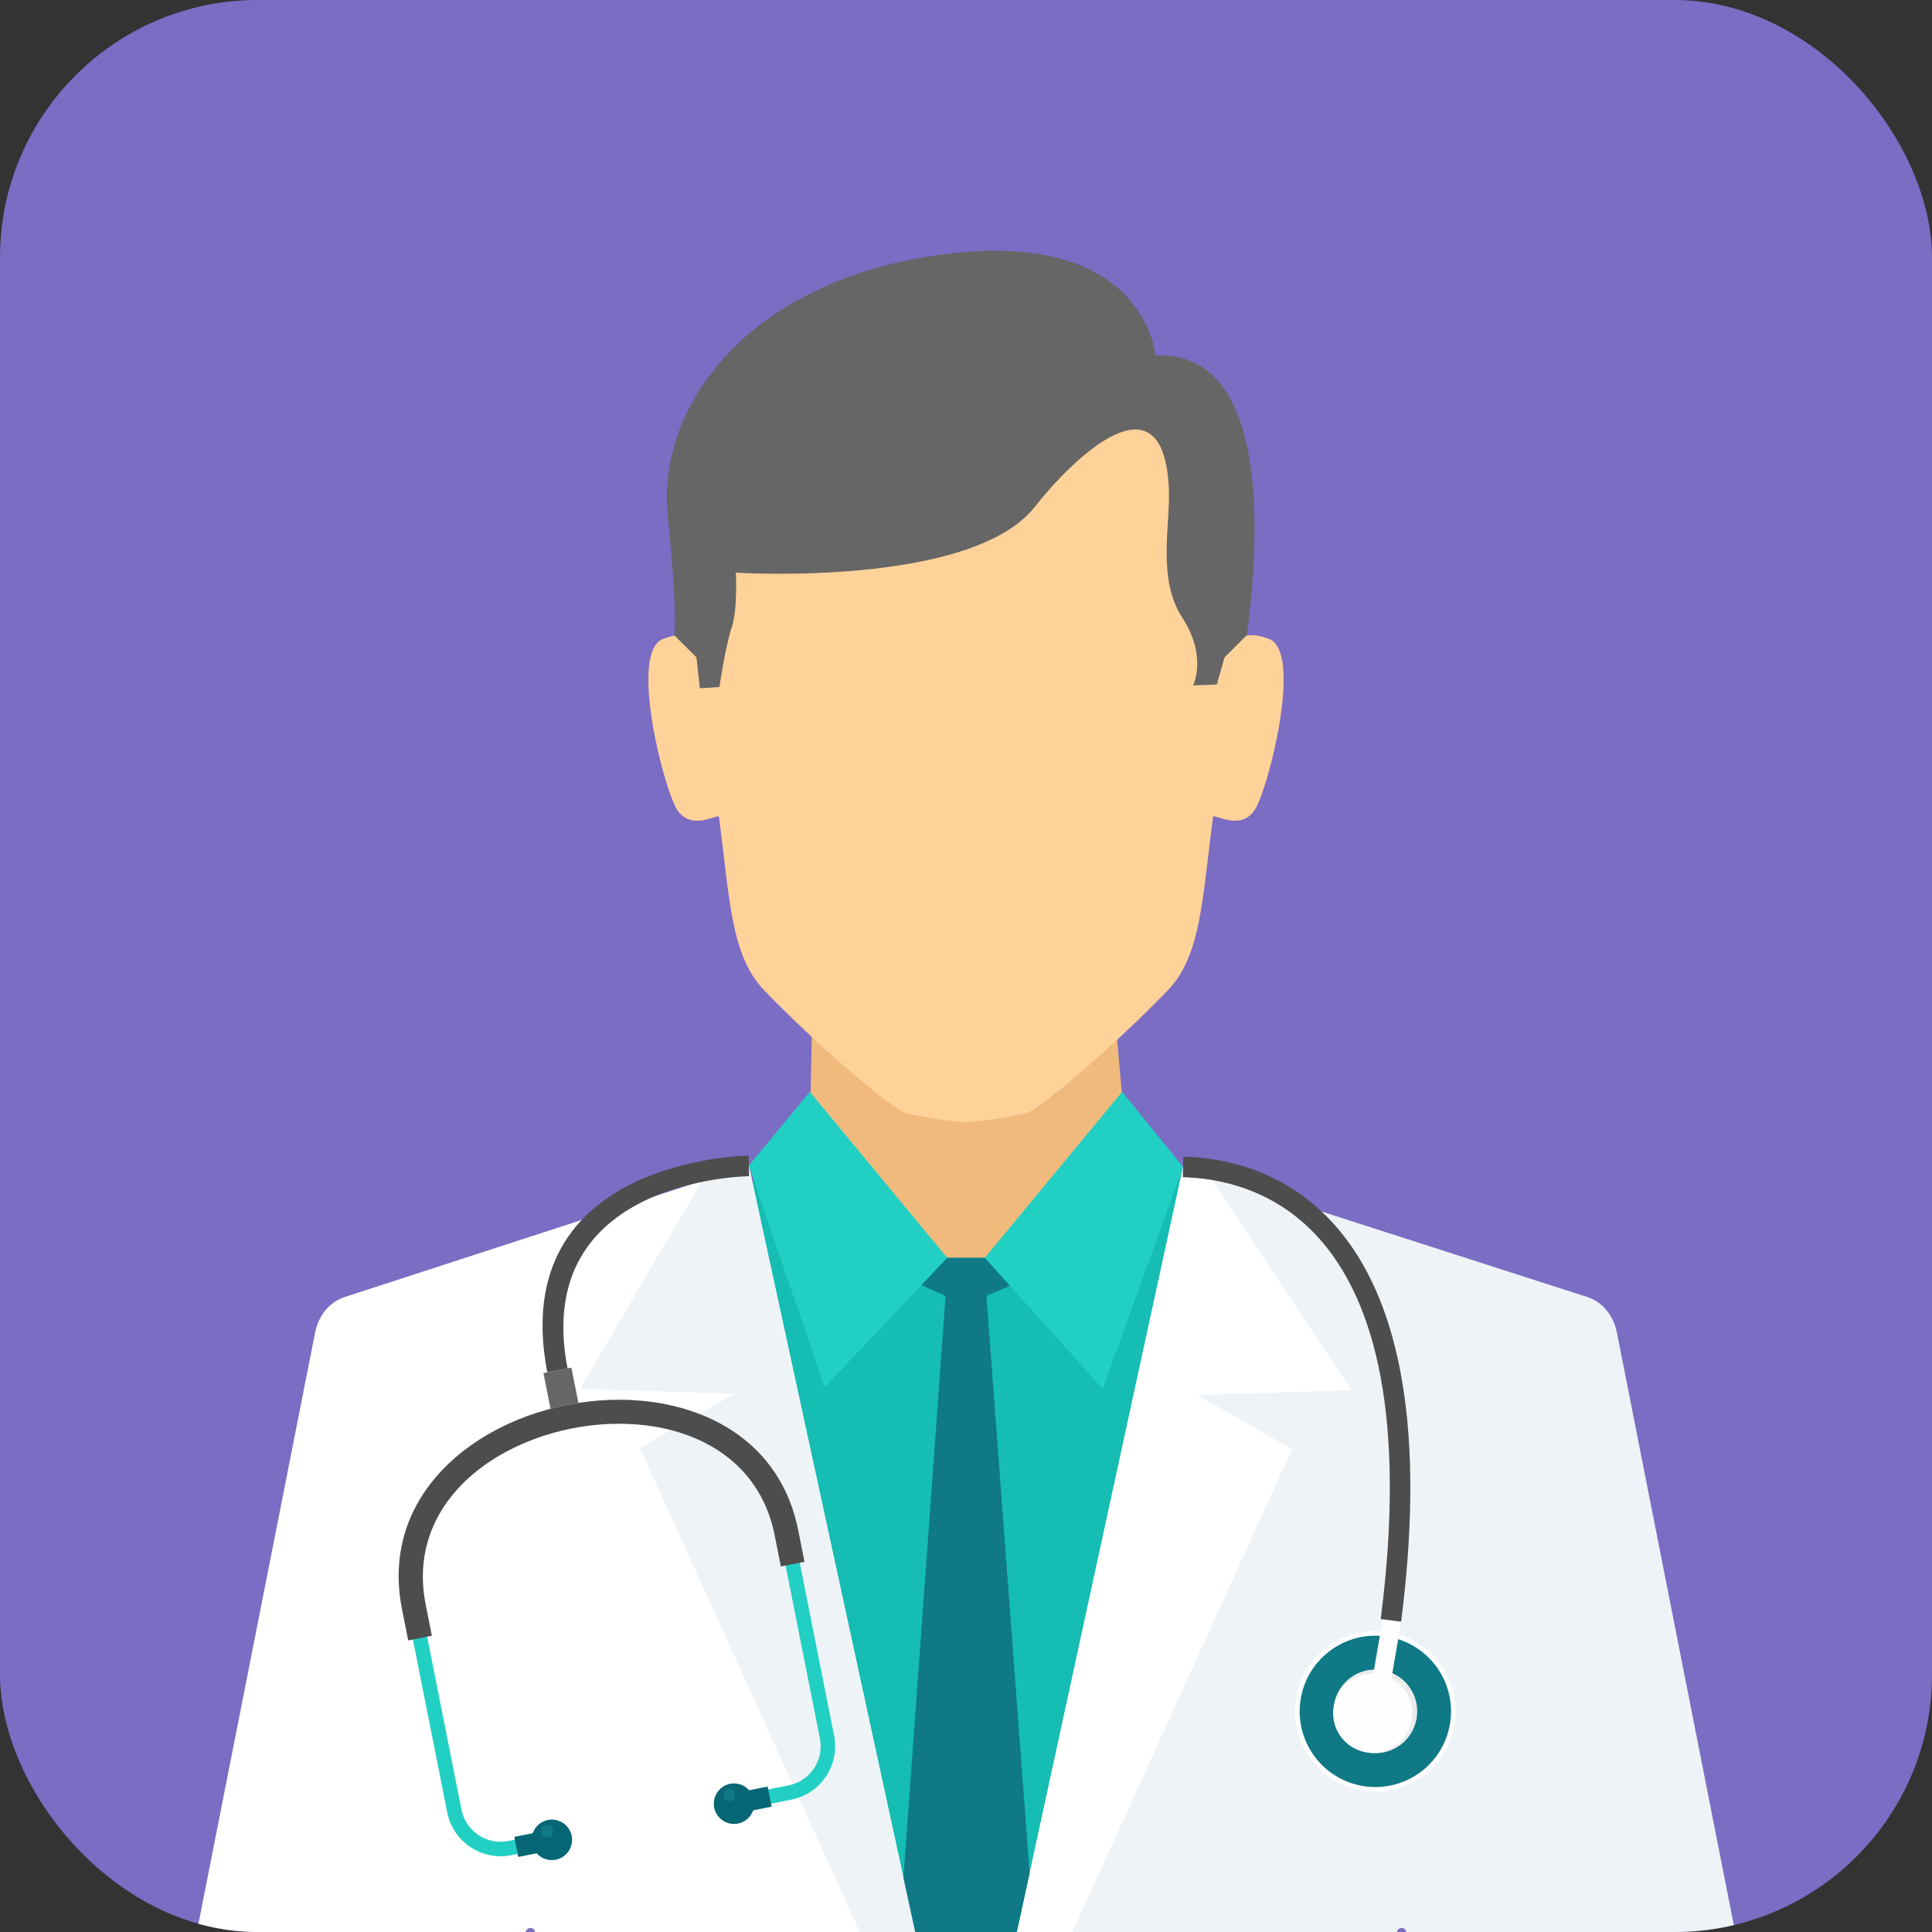 <svg width="300" height="300" viewBox="0 0 300 300" fill="none" xmlns="http://www.w3.org/2000/svg">
<rect x="0" y="0" width="300" height="300" fill="#333333" stroke="none"/>
<g clip-path="url(#clip0_992_23674)">
<rect width="300" height="300" rx="40" fill="#7B6CC4"/>
<path d="M125.748 169.533C141.914 169.533 158.08 169.533 174.246 169.533L174.511 172.848L150.81 208.778L125.35 172.493L125.747 169.535L125.748 169.533Z" fill="#B3B3B3"/>
<path d="M126.06 160.522L125.64 180.789L91.255 199.592V268.516H149.14H207.017V199.592L175.061 179.729L173.306 159.465L126.061 160.521H126.06V160.522Z" fill="#F0BA7D"/>
<path d="M110.171 101.417C110.171 101.417 108.2 97.085 102.906 99.232C97.611 101.376 103.144 122.784 105.167 125.77C107.189 128.755 110.444 126.86 111.629 126.742C113.315 139.503 113.465 148.299 118.574 153.68C123.412 158.775 134.49 169.159 140.326 172.78C144.278 173.615 147.227 174.105 150 174.252C152.773 174.105 155.724 173.614 159.675 172.78C165.51 169.161 176.59 158.775 181.427 153.68C186.534 148.299 186.686 139.505 188.372 126.742C189.557 126.86 192.812 128.755 194.833 125.77C196.856 122.784 202.389 101.376 197.095 99.232C191.8 97.084 189.83 101.417 189.83 101.417C189.83 101.417 195.062 84.606 185.761 68.059C179.387 56.718 164.849 50.836 150.001 50.404C135.153 50.836 120.615 56.718 114.241 68.059C104.94 84.607 110.173 101.417 110.173 101.417H110.171Z" fill="#FED298"/>
<path d="M108.778 186.751L117.012 183.507L123.648 177.545L147.078 195.315H152.913L176.351 177.523L191.219 186.753L217.054 230.668L196.594 341.676C181.762 345.79 166.137 347.998 149.996 347.998C136.831 347.998 124.011 346.526 111.683 343.756L75.01 234.176L108.776 186.752L108.778 186.751Z" fill="#15BDB2"/>
<path d="M183.705 181.198L174.245 169.533L152.916 195.315L171.224 215.658L183.705 181.198Z" fill="#21D0C3"/>
<path d="M116.277 180.993L125.748 169.533L147.079 195.315L128.044 215.449L116.277 180.993Z" fill="#21D0C3"/>
<path d="M116.278 180.994L53.581 201.383C51.031 202.21 49.43 204.378 48.911 207.01L30.474 300.439C42.89 312.18 57.036 322.106 72.488 329.808L81.653 299.896C81.76 299.552 82.086 299.338 82.443 299.381C82.799 299.423 83.069 299.708 83.089 300.067L84.412 335.199C104.654 343.447 126.794 347.998 150.002 347.998V336.334L116.279 180.995L116.278 180.994Z" fill="white"/>
<path d="M116.278 180.994L109.097 183.2L90.073 215.662L114.09 216.414L99.345 224.809L150.002 336.335L116.28 180.995L116.278 180.994Z" fill="#EEF3F7"/>
<path d="M183.705 181.199L246.421 201.383C248.975 202.204 250.571 204.378 251.09 207.01L269.527 300.44C257.11 312.181 242.963 322.107 227.511 329.81L218.344 299.897C218.239 299.553 217.909 299.339 217.554 299.382C217.199 299.424 216.931 299.71 216.91 300.069L215.59 335.2C195.348 343.448 173.208 348 150.002 348H150V336.335L183.704 181.201L183.705 181.199Z" fill="#EEF3F7"/>
<path d="M183.705 181.199L187.691 182.412L209.912 215.866L185.896 216.62L200.641 225.015L150 336.335L183.704 181.201V181.2H183.705V181.199Z" fill="white"/>
<path d="M185.261 106.422L188.95 106.293L190.137 102.083L193.613 98.615C195.908 81.332 196.584 54.433 179.43 55.21C179.43 55.21 177.883 35.596 146.94 39.441C115.995 43.286 102.014 63.263 103.68 79.928C105.344 96.594 104.673 98.613 104.673 98.613L108.149 102.082L108.673 106.871L111.708 106.68C111.708 106.68 112.659 100.27 113.611 97.45C114.564 94.632 114.266 88.925 114.266 88.925C114.266 88.925 150.815 91.254 160.693 78.689C166.793 70.931 180.803 57.487 181.508 76.105C181.717 81.626 179.665 89.902 183.593 95.924C187.522 101.948 185.259 106.421 185.259 106.421H185.261V106.422Z" fill="#666666"/>
<path d="M150.001 336.333L159.881 290.859L153.167 201.222L156.825 199.66L152.914 195.316H147.079L143.069 199.559L146.833 201.222L140.287 291.585L150.001 336.334L150.001 336.333Z" fill="#0F7986"/>
<path d="M211.441 278.038C204.651 276.865 200.097 270.41 201.268 263.622C202.441 256.833 208.896 252.276 215.684 253.447C222.474 254.62 227.028 261.077 225.857 267.867C224.685 274.655 218.229 279.211 211.44 278.038L211.441 278.038Z" fill="#FEFEFE"/>
<path d="M211.564 277.32C205.169 276.216 200.88 270.139 201.985 263.743C203.089 257.348 209.168 253.058 215.564 254.161C221.958 255.266 226.247 261.346 225.143 267.74C224.038 274.137 217.96 278.423 211.564 277.319V277.32Z" fill="#0F7986"/>
<path d="M212.457 272.151C208.92 271.541 206.546 268.174 207.156 264.637C207.766 261.098 211.132 258.726 214.669 259.336C218.207 259.947 220.581 263.309 219.97 266.848C219.36 270.385 215.995 272.759 212.457 272.149V272.151Z" fill="#EBECEC"/>
<path d="M213.222 260.034L216.078 260.527L217.614 251.63L214.758 251.137L213.222 260.034Z" fill="#FEFEFE"/>
<path d="M117.539 280.505L122.892 279.442C125.167 278.99 127.05 277.651 128.252 275.854C129.451 274.057 129.973 271.805 129.52 269.53L123.224 237.811C120.847 225.841 111.484 219.738 100.784 218.384C96.684 217.866 92.386 218.055 88.222 218.879C84.054 219.704 80.014 221.169 76.424 223.213C67.076 228.538 60.776 237.743 63.155 249.732L69.451 281.452C69.904 283.727 71.245 285.609 73.041 286.811L73.045 286.81C74.843 288.012 77.092 288.53 79.367 288.079L84.717 287.017L84.279 284.81L78.927 285.873C77.26 286.204 75.607 285.822 74.291 284.944L74.292 284.942C72.975 284.06 71.99 282.68 71.659 281.013L65.363 249.293C63.203 238.414 68.976 230.03 77.53 225.161C80.911 223.234 84.723 221.852 88.659 221.071C92.594 220.292 96.646 220.116 100.508 220.604C110.302 221.841 118.866 227.388 121.02 238.245L127.317 269.965C127.647 271.632 127.265 273.283 126.385 274.602C125.503 275.918 124.123 276.902 122.454 277.232L117.101 278.294L117.539 280.501V280.504V280.505Z" fill="#21D0C3"/>
<path d="M124.923 242.512L123.961 237.667C121.512 225.327 111.878 219.037 100.878 217.644C96.698 217.117 92.321 217.306 88.079 218.148C83.836 218.987 79.718 220.482 76.06 222.564C66.445 228.039 59.969 237.518 62.423 249.88L63.386 254.725L67.061 253.994L66.099 249.149C64.014 238.642 69.612 230.53 77.899 225.811C81.212 223.926 84.947 222.573 88.806 221.807C92.663 221.041 96.636 220.869 100.42 221.347C109.909 222.546 118.205 227.906 120.288 238.395L121.25 243.24L124.926 242.51L124.923 242.512Z" fill="#4D4D4D"/>
<path d="M80.471 288.348L83.335 287.779C84.054 288.586 85.167 289 86.301 288.775C88.005 288.437 89.112 286.782 88.773 285.077C88.436 283.375 86.781 282.267 85.076 282.606C83.94 282.83 83.072 283.64 82.717 284.659L79.855 285.227L80.473 288.346L80.471 288.348Z" fill="#076673"/>
<path d="M119.814 280.539L116.953 281.108C116.598 282.127 115.729 282.935 114.595 283.162C112.891 283.499 111.236 282.393 110.898 280.687C110.561 278.985 111.667 277.329 113.369 276.992C114.504 276.768 115.618 277.184 116.333 277.988L119.196 277.42L119.814 280.539Z" fill="#076673"/>
<path d="M89.82 217.862L88.727 212.359L86.556 212.791L84.387 213.221L85.491 218.778C86.318 218.537 87.156 218.332 88.001 218.164C88.604 218.044 89.209 217.945 89.82 217.862Z" fill="#666666"/>
<path d="M85.135 285.286C85.65 285.184 85.985 284.681 85.883 284.168C85.781 283.652 85.282 283.317 84.765 283.419C84.249 283.521 83.914 284.022 84.017 284.537C84.12 285.051 84.619 285.388 85.135 285.284V285.286Z" fill="#0F7986"/>
<path d="M113.446 279.656C113.961 279.554 114.294 279.053 114.192 278.539C114.09 278.022 113.592 277.688 113.074 277.79C112.558 277.892 112.224 278.393 112.327 278.909C112.427 279.424 112.929 279.759 113.446 279.656Z" fill="#0F7986"/>
<path d="M212.11 272.092C208.763 271.515 206.52 268.333 207.096 264.985C207.673 261.64 210.853 259.395 214.2 259.974C217.546 260.551 219.791 263.732 219.213 267.077C218.635 270.423 215.453 272.668 212.108 272.092H212.11Z" fill="#FEFEFE"/>
<path d="M116.309 182.643C116.213 182.644 82.419 182.924 88.127 212.489L84.985 213.09C78.55 179.76 116.165 179.453 116.271 179.451L116.309 182.643Z" fill="#4D4D4D"/>
<path d="M183.742 179.602C189.256 179.75 199.913 181.253 208.117 191.232C216.145 200.997 221.773 218.93 217.565 251.811L214.397 251.411C218.47 219.586 213.207 202.451 205.653 193.261C198.272 184.281 188.648 182.928 183.669 182.794L183.744 179.602H183.742Z" fill="#4D4D4D"/>
</g>
<defs>
<clipPath id="clip0_992_23674">
<rect width="300" height="300" rx="40" fill="white"/>
</clipPath>
</defs>
</svg>
